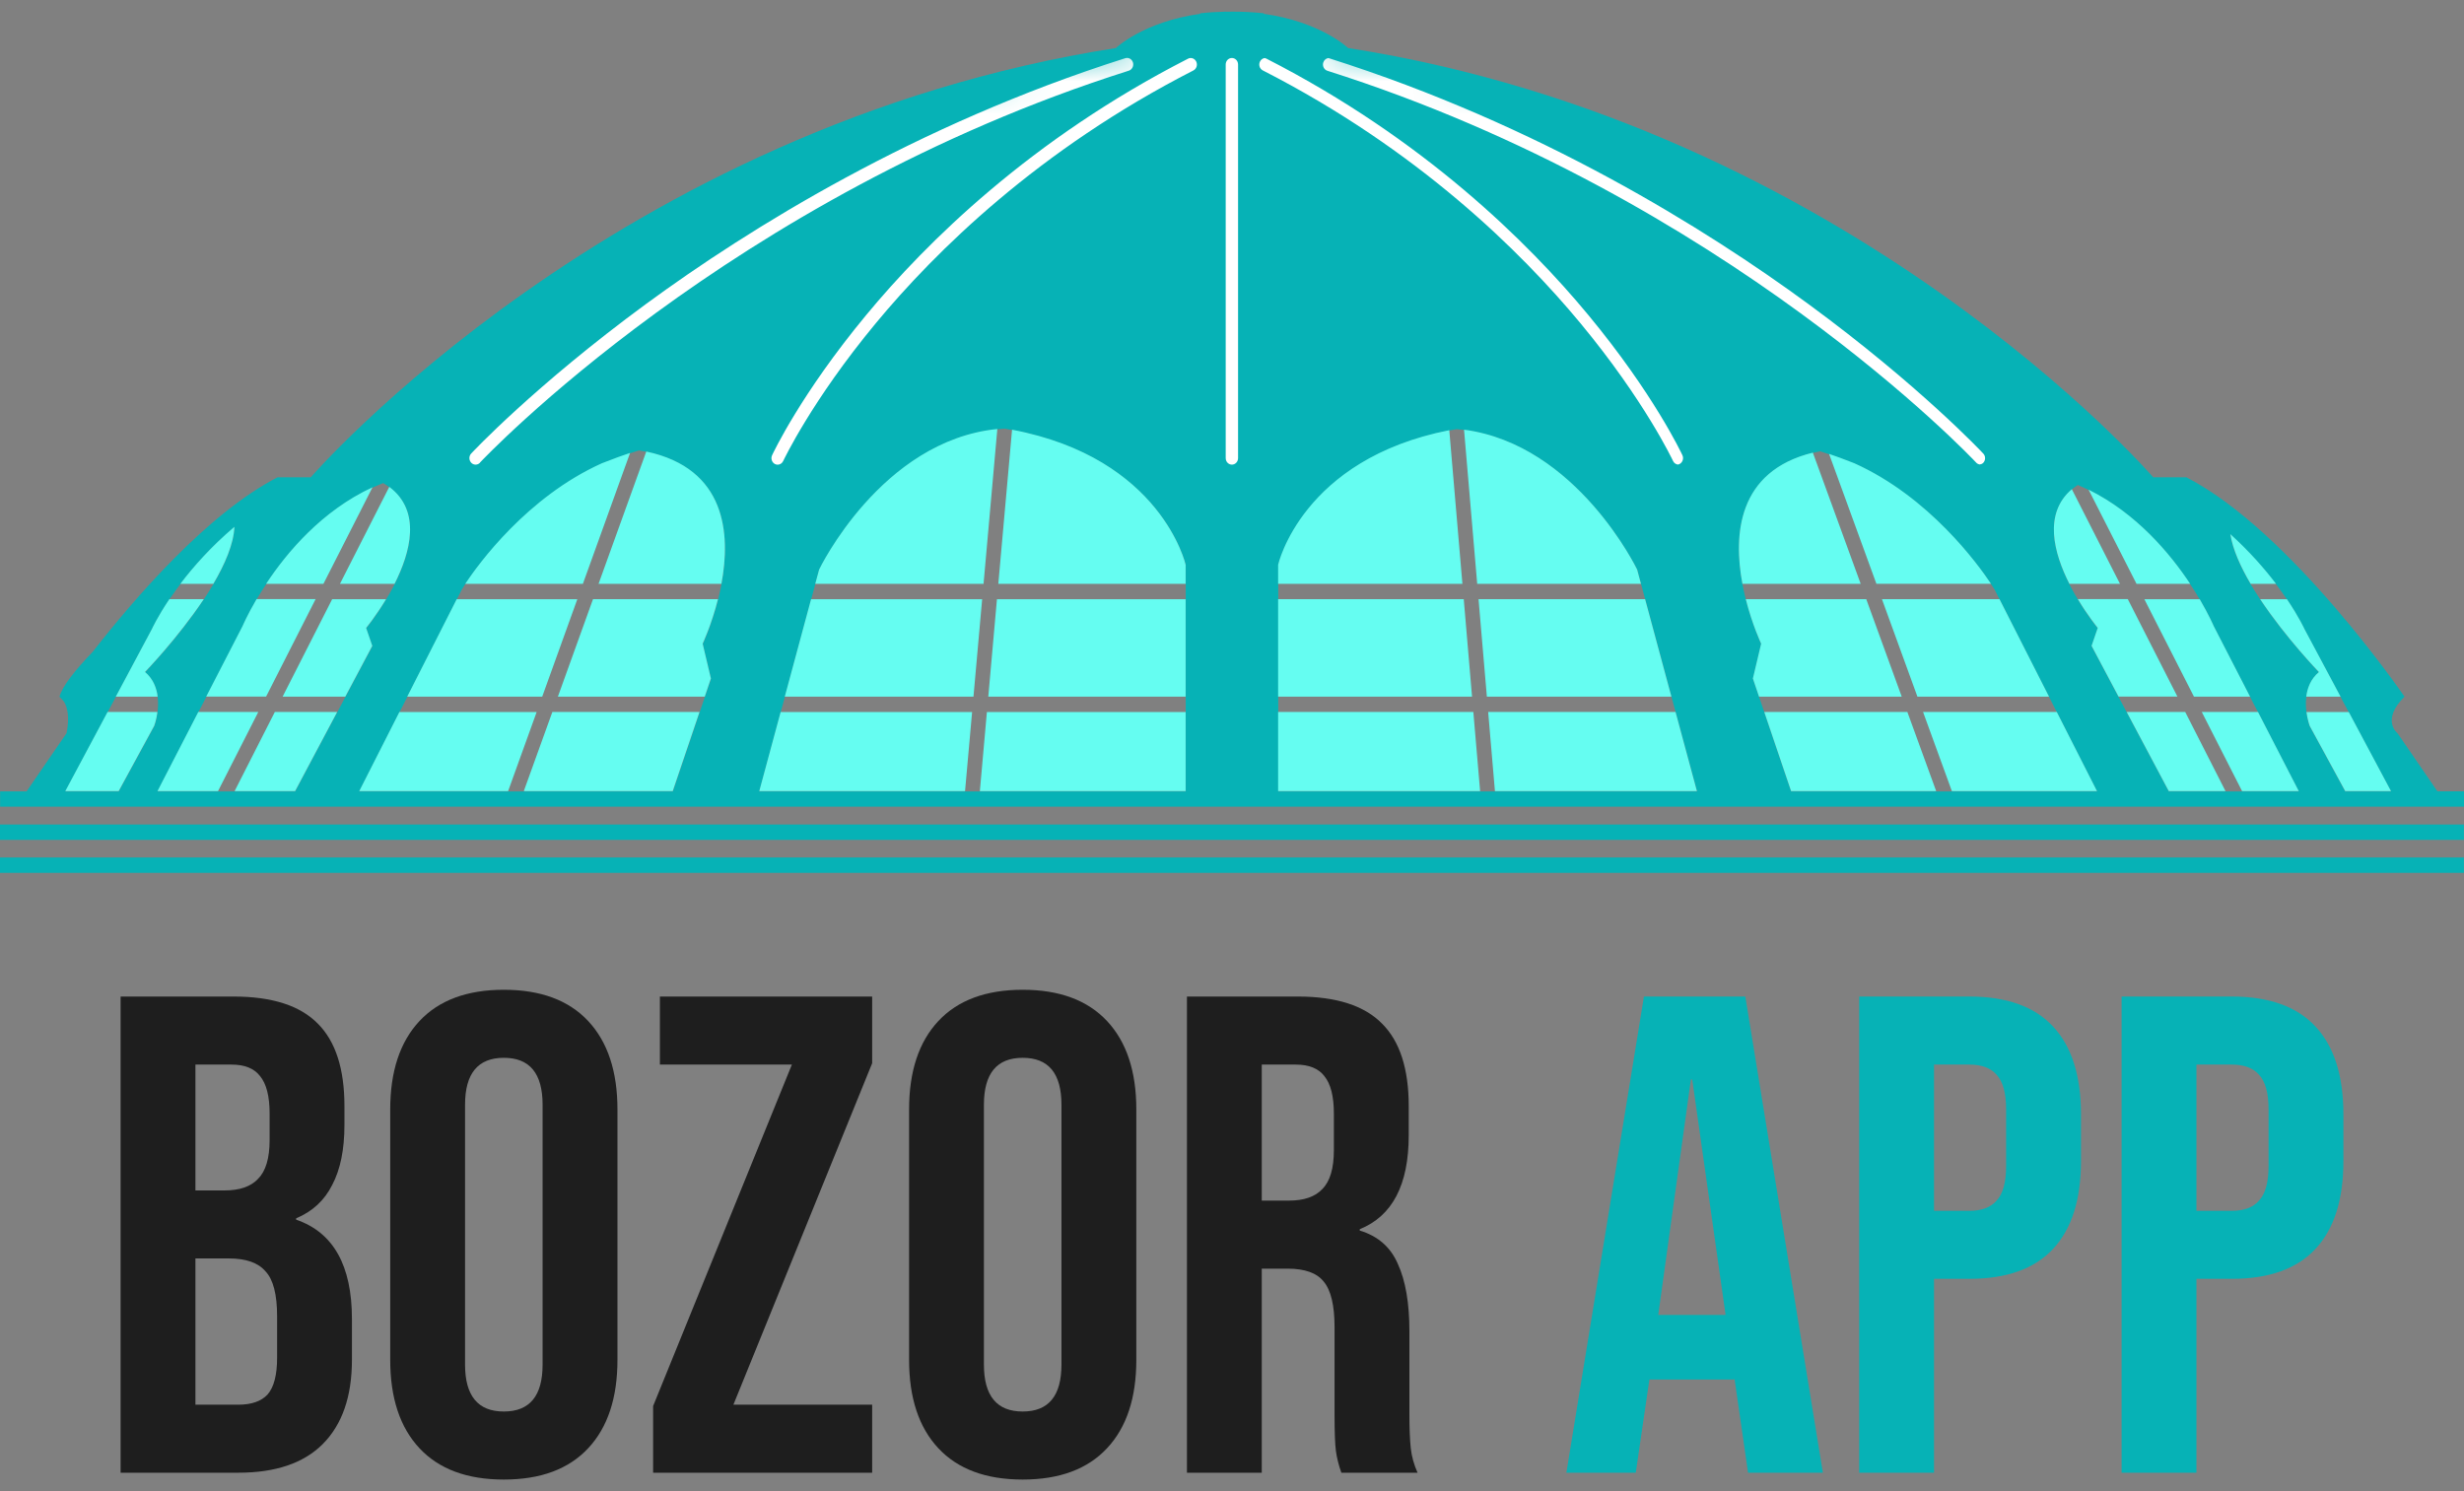 <svg width="76" height="46" viewBox="0 0 76 46" fill="none" xmlns="http://www.w3.org/2000/svg">
<rect x="0" y="0" width="76" height="46" fill="#808080" stroke="none"/>
<path d="M0 24.413H0.82L2.048 22.625C2.048 22.625 2.051 22.622 2.052 22.621C2.156 22.1 2.07 21.804 1.976 21.648C1.935 21.597 1.889 21.546 1.835 21.493C1.914 21.179 2.313 20.677 2.861 20.106C4.136 18.471 6.407 15.831 8.562 14.724H9.585C9.585 14.724 18.95 3.897 34.419 1.482C34.419 1.482 35.259 0.672 37.017 0.427V0.41C37.28 0.381 37.528 0.366 37.766 0.361V0.359C37.804 0.359 37.845 0.359 37.883 0.361C37.922 0.361 37.962 0.359 38 0.359C38.307 0.358 38.633 0.372 38.983 0.41V0.427C40.741 0.673 41.581 1.482 41.581 1.482C57.05 3.897 66.415 14.724 66.415 14.724H67.204H67.437C70.669 16.385 74.165 21.491 74.165 21.491C73.428 22.22 73.952 22.623 73.952 22.623L75.18 24.412H76V24.886H0.003V24.412L0 24.413ZM0 26.453H75.997V26.926H0V26.453ZM0 25.434H75.997V25.909H0V25.434ZM2.016 24.415H3.662L4.758 22.399C4.758 22.399 5.162 21.317 4.473 20.738C4.473 20.738 7.159 17.971 7.231 16.26C7.231 16.26 7.17 16.308 7.061 16.396C7.168 16.309 7.231 16.26 7.231 16.26C5.42 17.794 4.685 19.415 4.685 19.415L2.016 24.415ZM4.859 24.415H9.103L11.485 19.934L11.294 19.381C11.294 19.381 13.957 16.161 11.818 14.902C8.851 16.068 7.485 19.321 7.485 19.321L4.859 24.416V24.415ZM11.082 24.415H20.753L21.93 20.939L21.675 19.866C21.675 19.866 24.148 14.633 19.71 13.895C19.71 13.895 19.256 14.027 18.569 14.3C15.838 15.529 14.242 18.191 14.242 18.191L11.082 24.415ZM23.422 24.415H36.573V17.43C36.573 17.43 35.812 14.031 30.994 13.225C27.252 13.434 25.266 17.58 25.266 17.58L23.421 24.415H23.422ZM39.426 24.415H52.344L50.499 17.58C50.499 17.58 48.569 13.554 44.93 13.239C40.181 14.066 39.427 17.43 39.427 17.43V24.415H39.426ZM55.246 24.415H64.682L61.523 18.191C61.523 18.191 59.927 15.529 57.196 14.3C56.688 14.098 56.306 13.974 56.143 13.922C51.905 14.75 54.323 19.866 54.323 19.866L54.069 20.939L55.246 24.415ZM66.894 24.415H70.905L68.279 19.319C68.279 19.319 66.955 16.174 64.088 14.961C62.125 16.257 64.703 19.379 64.703 19.379L64.513 19.932L66.894 24.413V24.415ZM72.337 24.415H73.749L71.08 19.415C71.08 19.415 70.414 17.951 68.793 16.487C69.067 18.203 71.526 20.738 71.526 20.738C70.837 21.317 71.24 22.399 71.24 22.399L72.337 24.415Z" fill="#06B2B6"/>
<mask id="mask0_997_69766" style="mask-type:luminance" maskUnits="userSpaceOnUse" x="0" y="0" width="76" height="27">
<path d="M0 24.413H0.82L2.048 22.625C2.048 22.625 2.051 22.622 2.052 22.621C2.156 22.1 2.07 21.804 1.976 21.648C1.935 21.597 1.889 21.546 1.835 21.493C1.914 21.179 2.313 20.677 2.861 20.106C4.136 18.471 6.407 15.831 8.562 14.724H9.585C9.585 14.724 18.95 3.897 34.419 1.482C34.419 1.482 35.259 0.672 37.017 0.427V0.41C37.28 0.381 37.528 0.366 37.766 0.361V0.359C37.804 0.359 37.845 0.359 37.883 0.361C37.922 0.361 37.962 0.359 38 0.359C38.307 0.358 38.633 0.372 38.983 0.41V0.427C40.741 0.673 41.581 1.482 41.581 1.482C57.05 3.897 66.415 14.724 66.415 14.724H67.204H67.437C70.669 16.385 74.165 21.491 74.165 21.491C73.428 22.22 73.952 22.623 73.952 22.623L75.18 24.412H76V24.886H0.003V24.412L0 24.413ZM0 26.453H75.997V26.926H0V26.453ZM0 25.434H75.997V25.909H0V25.434ZM2.016 24.415H3.662L4.758 22.399C4.758 22.399 5.162 21.317 4.473 20.738C4.473 20.738 7.159 17.971 7.231 16.26C7.231 16.26 7.17 16.308 7.061 16.396C7.168 16.309 7.231 16.26 7.231 16.26C5.42 17.794 4.685 19.415 4.685 19.415L2.016 24.415ZM4.859 24.415H9.103L11.485 19.934L11.294 19.381C11.294 19.381 13.957 16.161 11.818 14.902C8.851 16.068 7.485 19.321 7.485 19.321L4.859 24.416V24.415ZM11.082 24.415H20.753L21.93 20.939L21.675 19.866C21.675 19.866 24.148 14.633 19.71 13.895C19.71 13.895 19.256 14.027 18.569 14.3C15.838 15.529 14.242 18.191 14.242 18.191L11.082 24.415ZM23.422 24.415H36.573V17.43C36.573 17.43 35.812 14.031 30.994 13.225C27.252 13.434 25.266 17.58 25.266 17.58L23.421 24.415H23.422ZM39.426 24.415H52.344L50.499 17.58C50.499 17.58 48.569 13.554 44.93 13.239C40.181 14.066 39.427 17.43 39.427 17.43V24.415H39.426ZM55.246 24.415H64.682L61.523 18.191C61.523 18.191 59.927 15.529 57.196 14.3C56.688 14.098 56.306 13.974 56.143 13.922C51.905 14.75 54.323 19.866 54.323 19.866L54.069 20.939L55.246 24.415ZM66.894 24.415H70.905L68.279 19.319C68.279 19.319 66.955 16.174 64.088 14.961C62.125 16.257 64.703 19.379 64.703 19.379L64.513 19.932L66.894 24.413V24.415ZM72.337 24.415H73.749L71.08 19.415C71.08 19.415 70.414 17.951 68.793 16.487C69.067 18.203 71.526 20.738 71.526 20.738C70.837 21.317 71.24 22.399 71.24 22.399L72.337 24.415Z" fill="white"/>
</mask>
<g mask="url(#mask0_997_69766)">
<path d="M14.805 14.274C14.768 14.314 14.717 14.333 14.669 14.333C14.621 14.333 14.572 14.314 14.535 14.275C14.461 14.197 14.459 14.07 14.533 13.991C14.552 13.97 16.487 11.902 19.924 9.379C23.095 7.053 28.234 3.848 34.709 1.795C34.81 1.764 34.916 1.824 34.946 1.93C34.975 2.036 34.918 2.149 34.818 2.18C22.519 6.078 14.879 14.191 14.803 14.271L14.805 14.274ZM38.187 14.132C38.187 14.244 38.102 14.333 37.997 14.333C37.891 14.333 37.806 14.244 37.806 14.132V1.99C37.806 1.878 37.891 1.789 37.997 1.789C38.102 1.789 38.187 1.878 38.187 1.99V14.132ZM61.173 14.276C61.143 14.308 61.105 14.322 61.065 14.328C61.026 14.322 60.986 14.306 60.957 14.274C60.882 14.192 53.242 6.081 40.942 2.183C40.841 2.151 40.784 2.039 40.814 1.933C40.836 1.855 40.899 1.802 40.969 1.791C40.979 1.793 40.988 1.794 40.998 1.798C47.473 3.85 52.612 7.055 55.782 9.382C59.221 11.905 61.155 13.973 61.174 13.994C61.248 14.072 61.246 14.2 61.171 14.278L61.173 14.276ZM38.861 1.903C38.89 1.84 38.944 1.801 39.004 1.791C39.023 1.794 39.043 1.799 39.062 1.809C43.905 4.284 47.133 7.475 48.988 9.715C51.002 12.147 51.857 13.968 51.893 14.044C51.939 14.143 51.899 14.264 51.806 14.313C51.788 14.322 51.77 14.328 51.751 14.331C51.69 14.322 51.633 14.284 51.604 14.222C51.596 14.204 50.731 12.363 48.745 9.968C46.914 7.759 43.728 4.614 38.95 2.172C38.854 2.123 38.815 2.003 38.861 1.903ZM36.812 2.172C32.033 4.614 28.847 7.759 27.016 9.968C25.031 12.363 24.166 14.203 24.157 14.222C24.124 14.293 24.056 14.335 23.986 14.335C23.957 14.335 23.928 14.328 23.901 14.314C23.808 14.265 23.768 14.145 23.814 14.045C23.85 13.969 24.704 12.148 26.719 9.716C28.574 7.475 31.802 4.285 36.645 1.81C36.738 1.761 36.852 1.804 36.899 1.904C36.944 2.005 36.904 2.124 36.81 2.173L36.812 2.172Z" fill="white"/>
</g>
<path fill-rule="evenodd" clip-rule="evenodd" d="M3.66 24.405L4.757 22.389C4.757 22.389 4.824 22.213 4.856 21.963H3.318L2.014 24.405H3.66ZM4.863 21.49C4.83 21.221 4.724 20.941 4.473 20.729C4.473 20.729 5.485 19.685 6.285 18.483H5.224C4.852 19.035 4.685 19.405 4.685 19.405L3.572 21.49H4.864H4.863ZM6.581 18.01C6.941 17.397 7.209 16.775 7.23 16.252C6.513 16.86 5.964 17.482 5.563 18.01H6.581ZM71.526 20.73C71.273 20.942 71.167 21.222 71.134 21.491H72.193L71.08 19.406C71.08 19.406 70.913 19.038 70.54 18.485H69.714C70.512 19.686 71.524 20.73 71.524 20.73H71.526ZM71.141 21.964C71.174 22.213 71.24 22.391 71.24 22.391L72.337 24.406H73.749L72.446 21.964H71.141ZM70.202 18.01C69.85 17.547 69.385 17.013 68.793 16.477C68.867 16.95 69.109 17.483 69.418 18.01H70.202ZM63.904 15.091C63.019 15.844 63.35 17.064 63.828 18.01H65.389L63.904 15.091ZM64.09 18.483C64.405 19.009 64.703 19.369 64.703 19.369L64.513 19.923L65.344 21.488H67.16L65.63 18.482H64.088L64.09 18.483ZM65.596 21.963L66.894 24.405H68.644L67.401 21.963H65.596ZM69.154 24.405H70.904L69.646 21.963H67.912L69.155 24.405H69.154ZM69.401 21.49L68.279 19.311C68.279 19.311 68.137 18.977 67.849 18.485H66.141L67.671 21.491H69.403L69.401 21.49ZM67.553 18.01C66.93 17.069 65.897 15.837 64.421 15.106L65.899 18.01H67.553ZM55.917 13.963C53.588 14.534 53.461 16.503 53.743 18.01H57.391L55.916 13.963H55.917ZM53.847 18.483C54.048 19.28 54.321 19.856 54.321 19.856L54.066 20.93L54.255 21.49H58.657L57.563 18.483H53.847ZM54.417 21.963L55.245 24.405H59.72L58.831 21.963H54.418H54.417ZM60.204 24.405H64.68L63.44 21.963H59.315L60.204 24.405ZM63.2 21.49L61.673 18.483H58.047L59.141 21.49H63.198H63.2ZM61.411 18.01C61.007 17.403 59.508 15.332 57.195 14.29C56.88 14.165 56.612 14.069 56.416 14.002L57.876 18.009H61.411V18.01ZM39.423 17.421V18.01H45.107L44.702 13.271C40.154 14.164 39.423 17.421 39.423 17.421ZM39.423 18.483V21.49H45.404L45.148 18.483H39.423ZM39.423 21.963V24.405H45.653L45.444 21.963H39.422H39.423ZM46.11 24.405H52.34L51.681 21.963H45.901L46.11 24.405ZM51.553 21.49L50.742 18.483H45.604L45.861 21.49H51.553ZM50.614 18.01L50.496 17.57C50.496 17.57 48.646 13.716 45.157 13.255L45.563 18.01H50.614ZM25.265 17.57L25.146 18.01H30.337L30.762 13.234C27.17 13.596 25.265 17.57 25.265 17.57ZM25.017 18.485L24.206 21.491H30.026L30.294 18.485H25.017ZM24.078 21.964L23.419 24.406H29.766L29.984 21.964H24.078ZM30.223 24.406H36.57V21.964H30.44L30.223 24.406ZM36.57 21.491V18.485H30.75L30.483 21.491H36.57ZM36.57 18.012V17.422C36.57 17.422 35.833 14.129 31.216 13.256L30.792 18.01H36.57V18.012ZM14.086 18.485L12.56 21.491H16.724L17.807 18.485H14.086ZM12.319 21.964L11.08 24.406H15.672L16.553 21.964H12.319ZM17.979 18.01L19.434 13.972C19.233 14.039 18.933 14.145 18.566 14.29C16.252 15.332 14.753 17.403 14.35 18.01H17.979ZM16.157 24.405H20.75L21.576 21.963H17.037L16.156 24.405H16.157ZM21.738 21.49L21.927 20.93L21.673 19.856C21.673 19.856 21.945 19.28 22.146 18.483H18.291L17.208 21.49H21.736H21.738ZM22.252 18.01C22.54 16.473 22.402 14.453 19.934 13.929L18.462 18.01H22.25H22.252ZM9.102 24.405L10.4 21.963H8.477L7.236 24.405H9.103H9.102ZM10.651 21.49L11.483 19.924L11.293 19.371C11.293 19.371 11.591 19.011 11.907 18.485H10.245L8.717 21.491H10.651V21.49ZM12.17 18.01C12.663 17.034 13.001 15.764 12.007 15.019L10.486 18.01H12.168H12.17ZM11.49 15.032C9.932 15.753 8.851 17.036 8.208 18.01H9.976L11.49 15.032ZM7.913 18.483C7.625 18.975 7.483 19.31 7.483 19.31L6.361 21.488H8.208L9.735 18.482H7.913V18.483ZM6.116 21.963L4.857 24.405H6.725L7.967 21.963H6.117H6.116Z" fill="#65FDF1"/>
<path d="M36.61 30.742H40.03C41.219 30.742 42.087 31.022 42.632 31.581C43.178 32.127 43.451 32.974 43.451 34.121V35.023C43.451 36.548 42.947 37.513 41.94 37.919V37.961C42.499 38.129 42.891 38.471 43.115 38.989C43.353 39.507 43.472 40.199 43.472 41.066V43.647C43.472 44.067 43.486 44.41 43.514 44.675C43.542 44.927 43.611 45.179 43.723 45.431H41.373C41.289 45.193 41.233 44.969 41.205 44.76C41.177 44.55 41.163 44.172 41.163 43.626V40.94C41.163 40.269 41.051 39.8 40.828 39.535C40.618 39.269 40.247 39.136 39.715 39.136H38.918V45.431H36.61V30.742ZM39.758 37.037C40.219 37.037 40.562 36.919 40.786 36.681C41.023 36.443 41.142 36.044 41.142 35.485V34.351C41.142 33.82 41.044 33.435 40.849 33.197C40.667 32.959 40.373 32.841 39.967 32.841H38.918V37.037H39.758Z" fill="#1E1E1E"/>
<path d="M31.544 45.642C30.411 45.642 29.544 45.32 28.942 44.676C28.341 44.033 28.04 43.124 28.04 41.949V34.226C28.04 33.051 28.341 32.142 28.942 31.498C29.544 30.855 30.411 30.533 31.544 30.533C32.678 30.533 33.545 30.855 34.146 31.498C34.748 32.142 35.049 33.051 35.049 34.226V41.949C35.049 43.124 34.748 44.033 34.146 44.676C33.545 45.32 32.678 45.642 31.544 45.642ZM31.544 43.543C32.342 43.543 32.74 43.061 32.74 42.095V34.08C32.74 33.114 32.342 32.632 31.544 32.632C30.747 32.632 30.348 33.114 30.348 34.08V42.095C30.348 43.061 30.747 43.543 31.544 43.543Z" fill="#1E1E1E"/>
<path d="M20.145 43.374L24.425 32.841H20.354V30.742H26.901V32.799L22.621 43.333H26.901V45.431H20.145V43.374Z" fill="#1E1E1E"/>
<path d="M15.54 45.642C14.407 45.642 13.54 45.32 12.938 44.676C12.337 44.033 12.036 43.124 12.036 41.949V34.226C12.036 33.051 12.337 32.142 12.938 31.498C13.54 30.855 14.407 30.533 15.54 30.533C16.674 30.533 17.541 30.855 18.142 31.498C18.744 32.142 19.045 33.051 19.045 34.226V41.949C19.045 43.124 18.744 44.033 18.142 44.676C17.541 45.32 16.674 45.642 15.54 45.642ZM15.54 43.543C16.338 43.543 16.736 43.061 16.736 42.095V34.08C16.736 33.114 16.338 32.632 15.54 32.632C14.743 32.632 14.344 33.114 14.344 34.08V42.095C14.344 43.061 14.743 43.543 15.54 43.543Z" fill="#1E1E1E"/>
<path d="M3.72 30.742H7.204C8.393 30.742 9.26 31.022 9.806 31.581C10.351 32.127 10.624 32.974 10.624 34.121V34.708C10.624 35.464 10.498 36.079 10.246 36.555C10.008 37.03 9.638 37.373 9.134 37.583V37.625C10.281 38.017 10.855 39.038 10.855 40.689V41.948C10.855 43.081 10.554 43.948 9.952 44.55C9.365 45.137 8.498 45.431 7.35 45.431H3.72V30.742ZM6.931 36.723C7.392 36.723 7.735 36.604 7.959 36.366C8.197 36.128 8.316 35.729 8.316 35.17V34.351C8.316 33.82 8.218 33.435 8.022 33.197C7.84 32.959 7.546 32.841 7.141 32.841H6.028V36.723H6.931ZM7.35 43.333C7.756 43.333 8.057 43.228 8.253 43.018C8.449 42.794 8.547 42.416 8.547 41.885V40.605C8.547 39.933 8.428 39.471 8.19 39.22C7.966 38.954 7.588 38.821 7.057 38.821H6.028V43.333H7.35Z" fill="#1E1E1E"/>
<path d="M65.439 30.742H68.838C69.986 30.742 70.846 31.05 71.419 31.666C71.993 32.281 72.28 33.183 72.28 34.372V35.82C72.28 37.009 71.993 37.912 71.419 38.527C70.846 39.143 69.986 39.45 68.838 39.45H67.747V45.431H65.439V30.742ZM68.838 37.352C69.216 37.352 69.496 37.247 69.678 37.037C69.874 36.828 69.972 36.471 69.972 35.967V34.225C69.972 33.722 69.874 33.365 69.678 33.155C69.496 32.946 69.216 32.841 68.838 32.841H67.747V37.352H68.838Z" fill="#06B2B6"/>
<path d="M57.345 30.742H60.744C61.891 30.742 62.752 31.05 63.325 31.666C63.899 32.281 64.186 33.183 64.186 34.372V35.82C64.186 37.009 63.899 37.912 63.325 38.527C62.752 39.143 61.891 39.45 60.744 39.45H59.653V45.431H57.345V30.742ZM60.744 37.352C61.122 37.352 61.402 37.247 61.584 37.037C61.779 36.828 61.877 36.471 61.877 35.967V34.225C61.877 33.722 61.779 33.365 61.584 33.155C61.402 32.946 61.122 32.841 60.744 32.841H59.653V37.352H60.744Z" fill="#06B2B6"/>
<path d="M50.706 30.742H53.833L56.225 45.431H53.917L53.497 42.514V42.556H50.874L50.454 45.431H48.314L50.706 30.742ZM53.224 40.563L52.196 33.302H52.154L51.147 40.563H53.224Z" fill="#06B2B6"/>
</svg>
